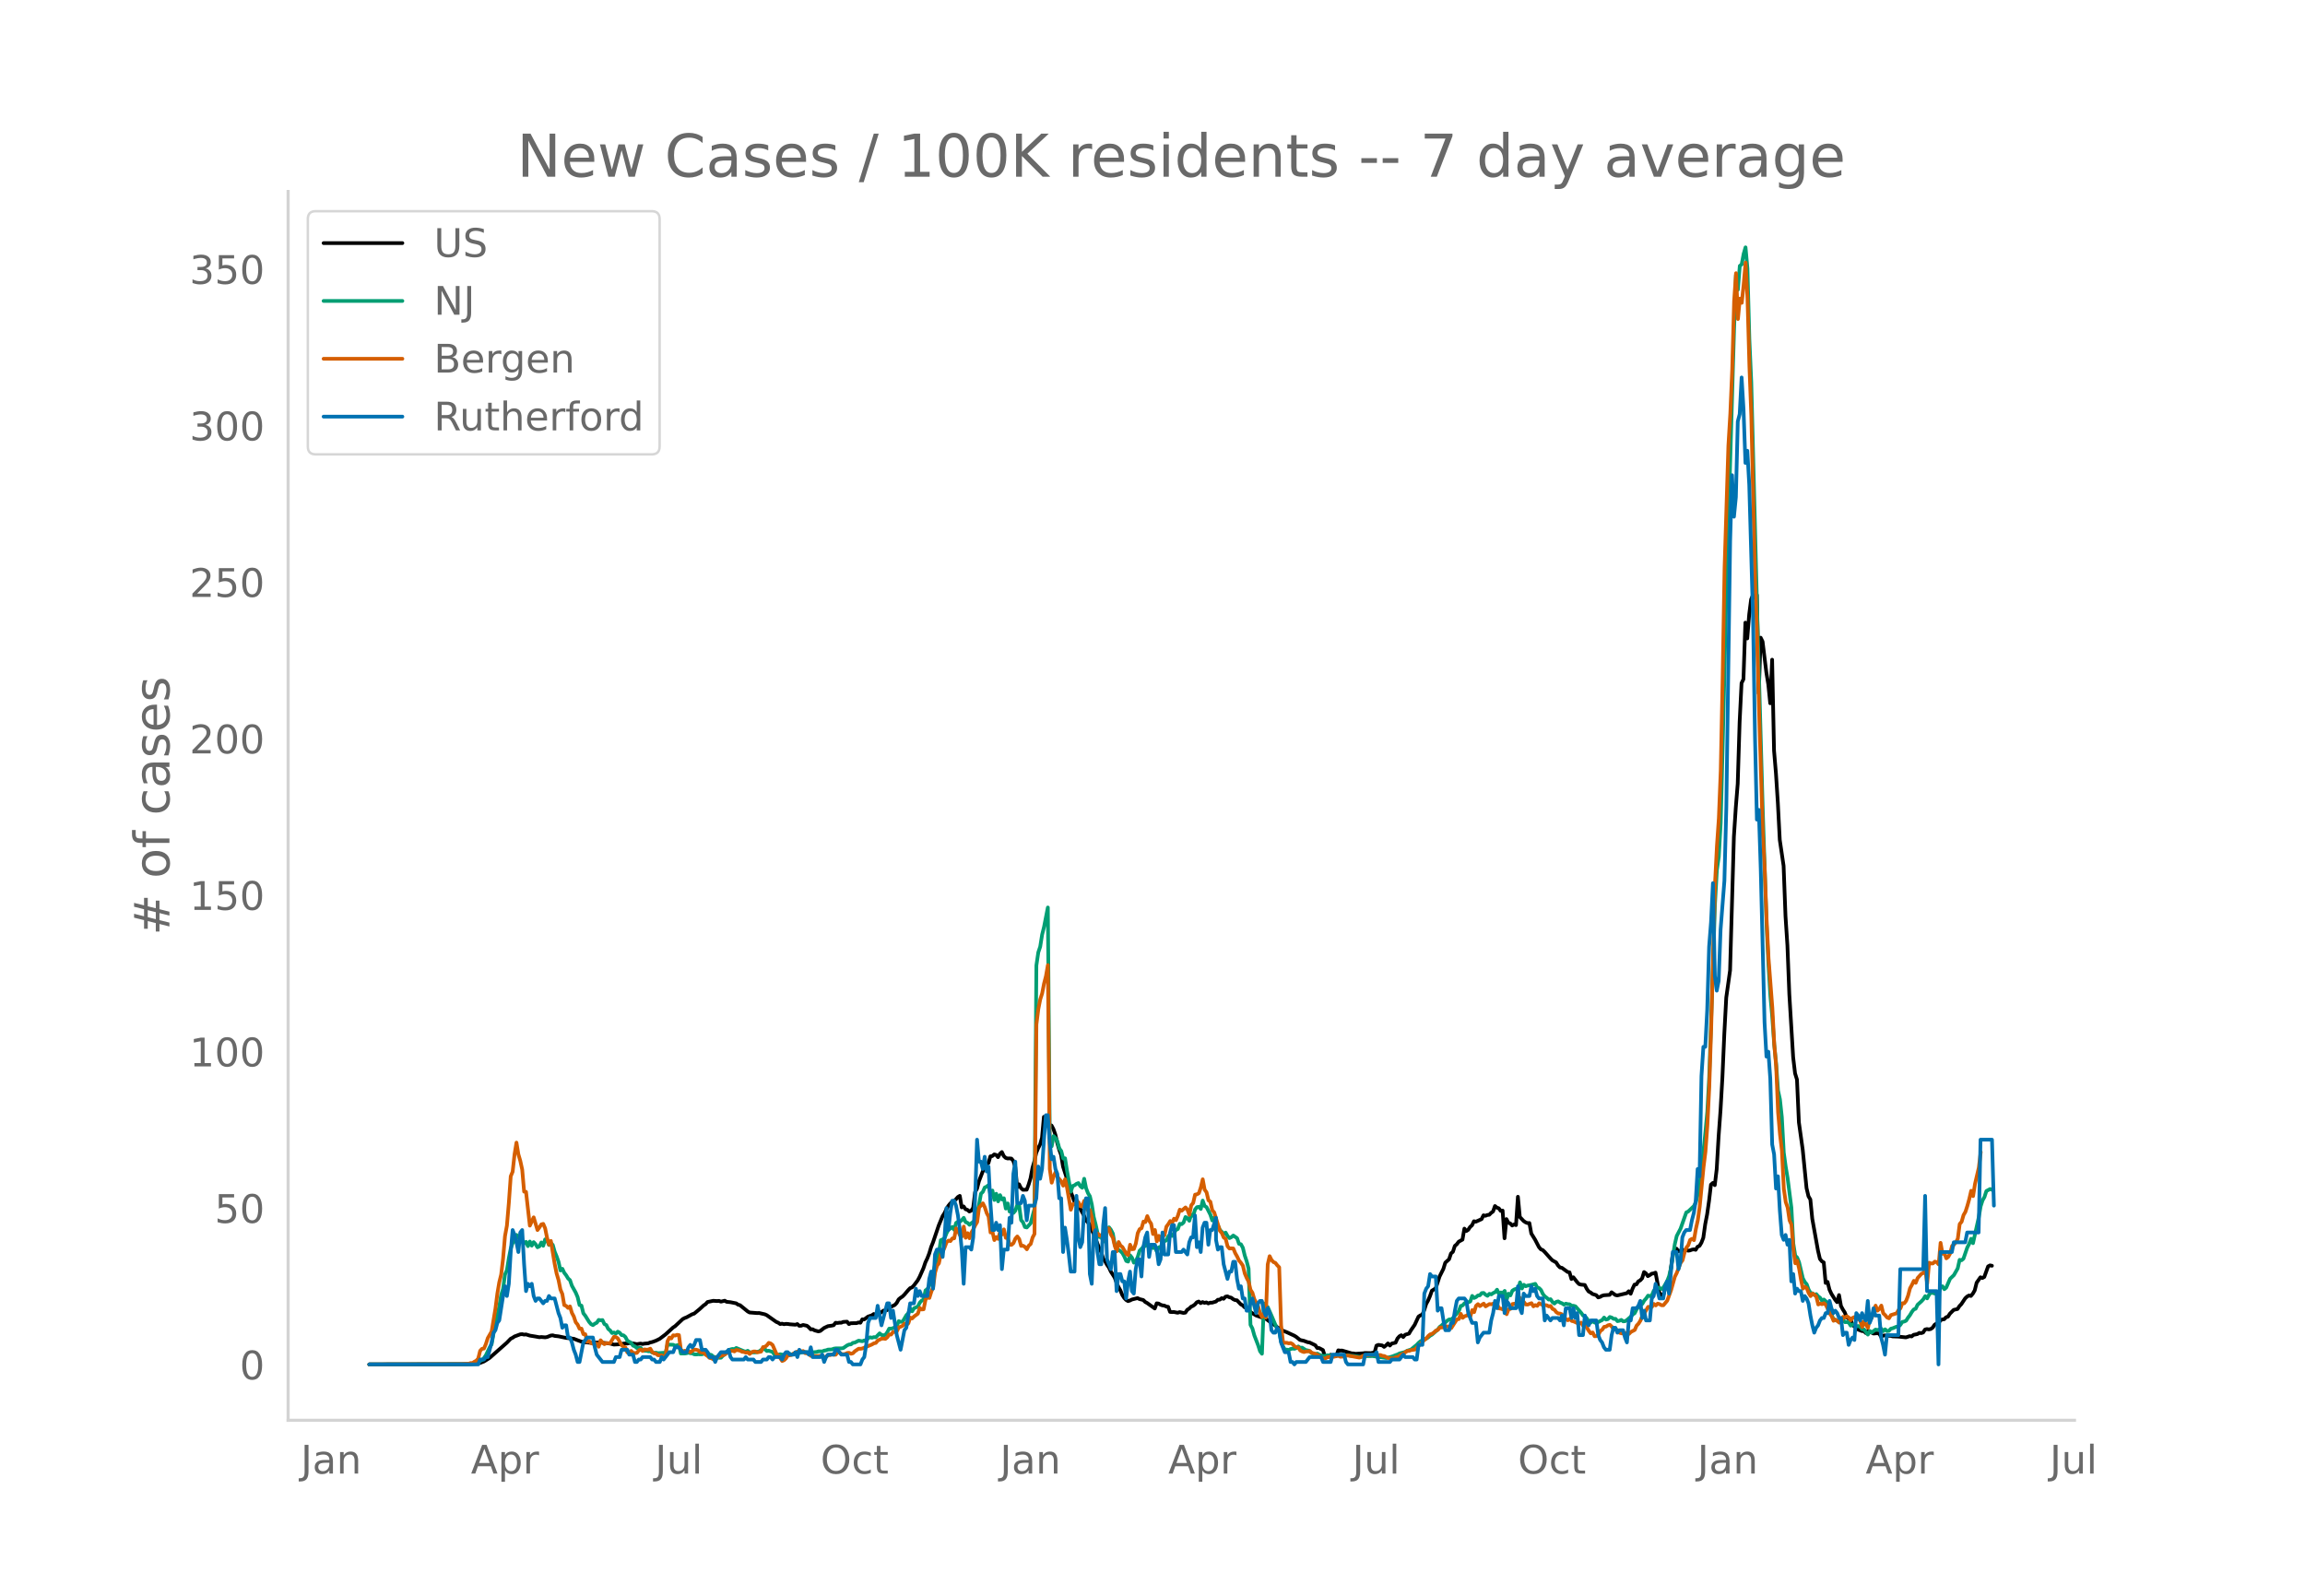<svg height="864" viewBox="0 0 936 648" width="1248" xmlns="http://www.w3.org/2000/svg" xmlns:xlink="http://www.w3.org/1999/xlink"><defs><style>*{stroke-linecap:butt;stroke-linejoin:round}</style></defs><g id="figure_1"><path d="M0 648h936V0H0z" style="fill:#fff" id="patch_1"/><g id="axes_1"><path d="M117 576.72h725.4V77.76H117z" style="fill:none" id="patch_2"/><path clip-path="url(#p1e37d0f774)" d="m149.973 554.04 39.567-.08 3.88-.19 1.55-.323 1.552-.604 1.552-.96.776-.5 6.982-6.169 1.552-1.606.776-.392.776-.523 2.327-.868.776-.064.776.187.776-.085 1.551.487 2.328.378 1.551.284.776-.09 1.552.131.776-.12 1.551-.621.776-.078.776.232 1.552.174 3.103.648 3.103.338 1.552.605 1.552.562 1.551.264 3.104.3.776-.232.775.073.776-.106 4.655.49 1.552.417 2.327-.137 1.552-.26.776-.069.776.05.775-.23 1.552.16 1.552.314 1.551-.246.776.178.776-.156 1.552-.134.776-.337.775-.155 1.552-.564 1.552-.771 2.327-1.763 3.104-2.833.775-.5 3.104-2.894.775-.426.776-.291 2.328-1.272.776-.24 2.327-1.927 1.552-1.425.776-.492.775-.874 2.328-.492 1.552.11.775-.076.776.314 1.552-.383.776.445 1.551.16 2.328.467.776.55.776.19 3.103 2.53.776.44 3.103.243.776-.03 2.327.532.776.351 3.88 2.74.775.316.776.542.776-.16.776.225.775-.128.776.023.776.137 2.328.179.775-.27.776.713.776-.043.776-.307 1.552.32.775.627.776.836.776-.05.776.462 1.552.425.775-.185 1.552-1.217 1.552-.73 1.551-.223.776-.166.776-1 .776.101.776-.126.775.006.776-.315 1.552-.1.776.972.776-.349 2.327-.04.776-.28.776.123.776-1.386.775.046 1.552-1.157 1.552-.512.776-.538.775.797.776-.638 1.552-.875.776-.636 1.551-.233.776-.964 2.328-1.127.775-.82.776-1.428.776-.655.776-.509.776-.763 1.551-1.836.776-.806.776-.311.776-.801 1.552-2.07.775-1.448 1.552-3.52.776-2.31.776-1.616.776-2.016.775-2.618.776-1.926 2.328-6.864 1.551-3.755.776-1.21.776-1.627.776-1.32.776-.96.776-.715.775-.31.776-.722.776-.898.776-.46.776 4.676.776-.386.775 1.135.776.259.776.662.776-.353.776-1.139.775-6.347.776-1.413.776-3.004 2.328-5.983.775-1.026.776-.414.776-2.719.776-.1.776-.681.776.201.775.916.776-1.389.776-.69.776 1.622.776.754.776.238.775-.035.776.084.776.944.776 2.445.776 8.313.776-1.27.775 1.539.776.692 1.552-.032.776-2.075.776-2.563.775-4.135.776-2.75.776-3.474.776-1.88.776-1.495.775-2.728.776-8.494.776 2.196.776-.36.776 1.411.776.279.775 1.474.776 2.257.776 3.37.776 2.752.776 2.113.776 4.713 1.551 4.806 1.552 5.384.776 1.896.776 2.236.775-.854.776 2.008.776 1.644 1.552 2.836.776 1.888 1.551 1.693 3.88 9.707.775 1.467.776 2.704.776 1.043.776 1.395.776 1.106.775 1.653 1.552 2.423.776 2.086.776 1.762.775 1.373.776 1.872.776 1.196.776.826.776.476.776-.232.775-.408 2.328-.577.776.39 1.551.39.776.79.776.419 3.103 2.22.776-2.091.776.096.776.466.776.27.776.085.775.39.776.114.776 2.066.776.076.776-.04 1.551.301.776-.27 1.552.346.776-.122.775-1.16.776-.479.776-.767.776-.348.776-.57.776-.887.775-.304.776.662.776-.446.776.327.776-.19.776.425.775-.324.776.015 1.552-.466.776-.719.776-.034.775-.617.776.257.776-.849.776-.147.776.374.776.179.775.602.776.364.776.092 1.552 1.635.776.413.775.806.776.188.776.432.776 1.268 2.327 1.41 2.328.826.776-.144 3.879 2.934.776.404.775.74.776.383 1.552 1.023 1.552.615 1.551.718 1.552.712.776.488 1.551 1.256 1.552.34 1.552.576.776.104 2.327 1.131.776 1.114.776.014 1.551.82.776 2.546 1.552.132.776-.771.775.464.776-.211.776.203.776-2.258.776.12.776-.035 3.879 1.141.776.039.775.15 3.104-.206.776-.126 2.327.06 1.552-.273.776-2.78.775-.303 1.552.219.776.606.776-.628.776-.788.775.87.776-.824 1.552-.353.776-1.704.775-.88.776-.433.776.731.776-.934 1.552-.452.775-1.317 1.552-2.26 1.552-3.338.776-.506.775-.265.776-1.876.776-2.473.776-1.393.776-1.814.776-2.191 1.551-.95 1.552-4.79 1.552-3.101.775-2.527 1.552-1.416.776-2.352.776-.652.776-2.392.775-.65.776-1.053 1.552-.854.776-4.47.776.984.775-.5.776-1.164.776-.676.776-1.636.776.18 2.327-1.045.776-1.55.776.205.776-.325.775-.087.776-.789.776-.556.776-2.216.776.667.776.246.775 1.062.776-.125.776 11.254.776-7.794.776 1.483.776.283.775.84.776-.436.776.268.776-11.511.776 8.212 1.551 1.642.776.519.776.318.776-.022.776 4.254 1.551 2.512 1.552 2.985.776.918.776.316.775.74 2.328 2.615.776.788 1.551.872.776 1.222.776.815.776.142 2.327 1.69.776.155.776 2.711.776-.717 1.552 1.982.775.795.776.21 1.552.14.776 1.543.776 1.103.775.388.776.623 1.552.485.776.912.776-.207.775-.439.776-.234 2.328-.155.775-1.051 1.552 1.116.776.171 3.88-.924.775-.786.776 1.023.776-2.08.775-1.63.776-.084.776-1.226.776-.415.776-.846.776-2.527.775.537.776 1.125.776-.43.776-.568.776-.126.776-.307 1.551 8.163.776.906.776.41.776-3.175 1.551-1.99 1.552-11.594.776-1.851.776-.588.776 1.044.775-.26.776-.538.776.841.776-.654.776.377.775-.1.776-.3.776-.158.776.208.776-1.262.776-.336.775-1.29.776-1.999.776-5.533.776-4.017.776-5.445.776-6.577.775-.707.776.902.776-6.485.776-13.313.776-10.58.776-13.575.775-17.694.776-14.53 1.552-11.044 1.552-54.248.775-11.895.776-9.635.776-25.094.776-15.777.776-1.588.776-22.96.775 6.416.776-9.749.776-6.096.776-1.834.776 1.273.775-1.243.776 39.938.776-22.598.776 1.567 1.552 12.675.775 4.749.776 7.652.776-17.709.776 36.927.776 9.267.776 12.064.775 14.911 1.552 10.55.776 20.48.776 11.866.776 19.884 1.551 25.493.776 6.548.776 2.521.776 17.363 1.551 11.097 1.552 15.59.776 3.31.776 1.332.776 7.844 2.327 12.939.776 3.331.776.982.776.455.775 8.335.776-.42.776 3.133.776 1.685 1.551 2.468.776.945.776-2.885.776 4.4.776 1.46.776 1.2.775 2.013.776.476.776.128.776 2.475 1.552 1.107.775.75 1.552.603.776.021.776.775.776-.795.775.46.776.121.776.438 1.552-.148.776.162.775 1.257.776-.426.776-.097.776.151 1.552.023.775.216 2.328.092 3.103.317 1.552-.506.776.114.775-.645 1.552-.298.776-.495.776.103.776-.254.775-1.204.776-.194.776.145.776-.171.776-.559.776-1.16.775-.498.776-.1.776-1.133.776-.443.776-.062.776-.804.775-.256.776-1.193 1.552-1.551 1.552-.354.775-1.174.776-.812 1.552-2.33.776-.732.775-.445.776.198.776-.93.776-1.344.776-3.115 1.551-2.196.776.293.776-.423 1.552-4.295.776-.409.775.153h0" style="fill:none;stroke:#000;stroke-linecap:round;stroke-width:1.5" id="line2d_1"/><path clip-path="url(#p1e37d0f774)" d="m149.973 554.04 40.343-.094 2.327-.243.776-.18.776-.309.776-.617.776-.286.775-.849.776-1.134 1.552-3.253.776-1.16.776-4.429 2.327-10.897.776-4.743.776-2.512.776-5.79.775-1.76.776-4.816.776-3.945.776-2.288.776-.684.776-2.588.775 1.1.776-.522 1.552 2.883.776-.65.776 1.74.775-1.87.776 1.667.776-1.425.776.84.776 1.247.775-.372.776-1.576.776 1.347.776-2.6.776.333.776 1.928.775-.765.776.748.776 2.77.776 1.867.776 2.187.776 3.549.775-.677.776 1.635.776.998.776 1.278.776.703.776 2.271 1.551 2.784.776 1.832.776 3.23.776.229.776 3.12.775.98 1.552 2.492.776.914.776.413.776-.597.775-.36.776-1.163.776.145.776-.094.776 1.634.776.398.775 1.568.776.617.776 1.068.776-.233.776.445.775-.775.776.436.776.95.776.092.776.697.776 1.483 1.551.879.776 1.157.776.286.776.67 1.551-.071.776.936.776.237.776-.01.776.227.776-.05.775.559.776.135.776-.084.776.21 2.327-.161.776.243.776-3.585 2.328.1.775.374 1.552-.366.776 3.532h1.551l.776-.122.776-.244.776.262.776.019.776.406.775.058.776-.082 1.552.03 1.552-.54.775.017.776.63.776.139.776.756.776.09 1.551.317.776-.039.776-.834.776-.511.776-1.096.776-.55.775-.388.776-.186.776.078.776-.475 1.552.67 1.551.639.776.186.776-.348.776.675 2.327-.033 1.552-.413.776-.576.775-.43.776.184.776.677.776-.11 1.552.496.775 1.137.776.572.776-.513.776-.276.776.178 1.551.23.776-.424.776-.14.776.369 1.552-.546 1.551-.204 1.552-.332 3.103.152 2.328-.188.776-.254 1.551.025.776-.325.776-.125.776-.296 1.551-.052.776-.318.776-.119 2.327-.006.776-.125 1.552-1.091.776-.342.776-.061.775-.613.776-.103 1.552-.795 1.552.246.775-.354.776.407.776-1.399.776-.255.776.17.776-.256.775.086 1.552-1.613.776.668.776.113.776-.143.775-1.071.776-1.478h.776l.776-.186 1.551-.871.776-1.993.776.298.776-.049 1.552-2.655.775-.794.776-1.903.776 1.116.776-1.255 1.552-.672.775-1.58.776-.843.776-.378.776-3.76.776-.551.776-1.41.775-3.993.776-1.271.776-3.128 1.552-4.88.776-5.161.775-.33.776-.508.776-2.022.776-1.41.776-.469.776-.646.775 1.165.776-2.784.776-.509.776-.01.776-.595.776-.959.775 1.773.776.263.776.8.776-.677.776-.499.775-.654 1.552-6.317.776-4.478.776-.763.776-1.778.775-.327.776-.669.776 4.115.776-1.872.776 3.835.776-2.525.775 3.087.776-2.531.776 1.768.776-.503.776 4.189.776-2.087.775 3.326.776-1.302.776 1.823.776-.918.776-2.38.776.393.775 5.836.776.873.776 1.934.776.186 1.552-1.703 1.551-5.85.776-98.834.776-5.33.776-2.318.775-4.871.776-3.107 1.552-7.924.776 93.534.776 3.43.775-4.142.776.791.776 1.341.776 2.887.776 1.042.776 3.034.775-.084.776 4.986 1.552 8.604.776-2.349.776-.278.775-.592.776-.305.776 1.286.776.617.776-3.65.776 3.83.775 2.012.776 1.283.776 3.324.776 5.109.776 2.978.776 3.594.775 1.562.776-.09.776 1.95.776-.873.776-4.209.776-.75.775 1.014.776 1.539.776 4.424.776 2.281.776-.114.775.533.776.777.776 1.402.776 1.797.776.28.776-2.574.775.971.776 2.026.776-.61.776-1.683.776-2.57.776-.734.775-.895.776-.268.776-1.171.776.78.776.35.776.844.775-.265.776 1.707.776-1.711.776-.172 1.552-2.328.775-.297.776-1.615.776-1.053.776.836.776-1.097.776-1.345.775-.36.776-2.13.776.147.776-.673.776-2.22.775.442.776 1.08.776-2.468.776.497.776-2.59.776-.961.775-.143.776.875.776-3.402.776 2.187.776.452 1.551 3.054.776 2.374.776-1.172.776 2.609.776.687.776 1.729 1.551 1.572.776-.495.776 1.386.776.847.776-.385.775-.66 1.552 1.085.776 2.28.776.18.776 1.406.775 3.162.776 2.329.776 2.974.776 22.87.776 1.462.775 2.789 1.552 4.013.776 2.44.776 1.014.776-20.417.775 2.29.776-.855 1.552 3.518 1.552 3.675.775 1.7.776.905.776 4.176.776 2.014.776 1.316.776.008.775.143.776-.4.776-.172.776.086.776-.272.776-.673.775.548.776-.065 1.552 1.026.776.1.776.342.775.789.776.251.776.112.776-.194.776.472 1.551.48.776-.054.776-.21 1.552.052.775-.075.776.182.776-.125.776.039.776.223 1.551-.043 1.552-.313.776.212 1.552.1 2.327.35 1.552-.039 1.551-.229 2.328-.008 2.327.34 3.104.44 2.327-.592 1.552-.597.776-.263.775-.428 2.328-.599.776-.486 1.551-.495 2.328-1.899.776-.848.776-.638 2.327-1.049.776-.509.776-.676.776-.43 2.327-2.064.776-1.061.776-.577.776-.795.775-.464.776-.73.776-.492.776.034.776-.646 2.327-2.743.776-2.095.776-.215.776-.905.776-.393.775.018.776-.343.776-2.24.776.83.776-.36.775-.654.776-.074.776-.891.776-.066.776.712.776.458.775-.818.776.237.776-.554.776-.348.776-.997.776 1.752.775-.642.776.278.776-.906.776 3.627.776-2.484.776.679.775-1.9.776-.502.776-.272.776.83.776-3.443.776 2.5.775-1.529.776.593.776-.263 1.552-.287 1.551-.415.776 1.444.776.282.776.795.776 1.633.775.949.776.566.776.724.776-.154.776 1.151.776.611.775-.703.776-.178.776.491.776.296.776.536.776-.4.775.218.776.043.776.597.776.012.776.217 2.327 2.635.776 1.098.776.382.776.826.776 1.308.775.348.776-.66.776.637.776.223 1.552-.84.775-.374.776-1.016.776.817.776-.184.776-.875.775.25.776.527.776-.018.776.942.776-.161.776-.354.775.59.776-.063.776-.509 1.552-1.347.776-.891.775-.48.776-1.585.776-1.042 1.552-1.196.776-1.329.775-.854.776-1.147.776.202.776-.37.776-1.842.776-.531.775-.773.776.194.776.428.776-.546 1.552-2.676.775-2.003.776-3.294 1.552-9.695.776-3.326 1.551-2.958 2.328-6.593.776-.372 2.327-2.214.776-1.494.776-3.283.776-3.954.775-6.23 1.552-14.962.776-8.375.776-14.14 1.551-45.879.776-24.197.776-13.93.776-5.39.776-13.778.776-29.778 1.551-65.08 3.104-105.47.775-22.101.776 5.95.776-9.683.776-.632.776-4.215.776-2.684.775 8.596.776 28.64.776 17.563 2.327 90.482 2.328 83.048 1.552 46.657.775 16.221.776 12.777.776 8.655.776 11.039.776 7.741.776 10.937.775 3.608.776 7.246.776 14.347.776 5.664.776 4.647 1.551 12.16.776 14.505.776 4.943.776.721.776 1.91 1.551 6.56.776 1.465.776.91.776 2.183.776 1.355.776.133.775.679.776-.337.776.92.776.553.776 1.219.776-.495 1.551 1.478.776 2.713 1.552 3.824 1.551.634.776-.073.776.175.776-.537.776.965.775-.009.776.152.776 1.273.776-.445.776-.16.776.95.775-.206.776.395.776.95.776.094 1.552 2.065.775-1.468.776.605 1.552-1.177.776.188 1.551-.515.776.979.776-.752.776.71.776-.083.776-.875.775-.186 1.552-.64.776-.034.776-.697.775-1.194.776-.16.776-.339.776-1.233.776-1.01.776-1.31.775-1.024.776-.278.776-1.619 1.552-1.394.776-.836.775-1.27.776.906.776-1.466.776-.932 2.327.644.776-.137.776-2.647.776-.385.776 1.192.776-.652 1.551-3.575 1.552-1.488 1.552-2.725.775-3.476.776.168.776-.644 1.552-4.518.775-1.496.776-2.069.776 1.791 2.328-10.43.775-4.542.776-2.414.776-1.361.776-2.417 1.552-.842.775.352h0" style="fill:none;stroke:#009e73;stroke-linecap:round;stroke-width:1.5" id="line2d_2"/><path clip-path="url(#p1e37d0f774)" d="m149.973 554.04 37.24-.097 3.103-.176.776-.272h.775l.776-.546.776-.409.776-.876.776-3.156.776-.798.775-.117.776-1.83.776-2.397 1.552-2.687 1.551-9.291.776-6.096.776-4.597.776-3.136.776-6.525.776-9.096.775-4.246.776-9.115.776-10.927.776-1.87.776-7.05.776-4.753.775 4.753.776 2.648.776 3.545.776 8.96.776.097 1.551 13.712 1.552-3.37 1.552 5.162.775-1.052.776-1.246.776-.214.776 1.791.776 3.857.776 2.727.775-1.461 1.552 9.388.776 3.857.776 2.629.776 3.876.775 1.83.776 4.5.776.312.776.818.776-.604.776 2.63.775 1.46.776 2.337.776.955.776 1.675.776-.039.776 2.24.775.02.776 3.096.776-.292.776.857.776.195 1.551.02.776 1.226.776-2.63.776.877.776.702.776-.41 1.551.04 1.552-2.61.776.097.775.526 1.552 2.766.776.603.776.332.776 2.006.775.194.776-.798.776.798.776.078.776-.078.776-.993.775-.39.776.604.776-.642.776.136.776-.078.776-.35.775 1.304.776.604.776.117.776.643 1.552.039.775.409.776-.02.776-6.077.776-1.538.776.35.776-1.266.775.117.776-.311.776.116.776 5.96.776.76.775-.37.776.312.776-.176.776.526.776-.662.776-.448.775.039.776.195.776.76 1.552.291.776.78.775.525.776.78.776.136.776.448.776-.662.776-.04.775-.506 1.552-.467.776-.331.776-.643h.776l.775-.838h.776l.776.254.776-.604 1.552.292.775.448.776.078.776.312.776-.176.776.682.776-.682.775-.311h.776l.776.35 1.552-.33.775-1.812.776-.098.776-.623.776-.993.776.253.776.623 1.551 3.584.776.545 1.552 2.357.776-.331.775-.76.776-1.246.776.02.776-.234.776-.526 1.551-.76.776.253.776-.292.776-.156.776.838.776.078.775.292.776.72.776-.058.776.214 3.103-.175.776.468.776-.04.776-.681.775-.02.776-.311.776.156h.776l.776-.974.776.117.775.564.776.098.776-.117.776-.39.776-.078.776.39.775-.195.776-.798 1.552-1.052.776.02.776-.137 1.551-.662 1.552-.623.776-.332.776-.467.775-.156.776-.954 1.552-.76.776-.039.776.117.775-.643.776-1.149.776.04.776-1.053.776-.039.775-.253.776-1.539 1.552-.662.776-.915.776.526.775-.604.776-2.357.776.35.776-.798 1.552-1.13.775-2.337.776.624.776-.078.776-3.915.776-.974.776.292.775-2.454.776-1.987.776-5.901.776-2.708.776-1.032.776-3.74.775-.974.776-1.753.776-2.084.776-.662.776.214.776-1.09.775-.04.776-4.05.776 1.07.776 1.734.776.507.776-4.032.775 4.538.776-1.87.776 2.065.776-2.338.776-1.285.775-1.636.776-1.305.776-5.882 1.552-1.734.776 1.578.775 2.376.776 1.48.776 6.408.776-.33.776 3.408.776-1.208.775.74.776-2.882.776 1.11.776-2.104.776 3.448h.776l.775 2.824h.776l.776-.701.776-1.811.776-.877.776 1.052.775 2.785.776-.078.776.487.776.955.776-1.48.776-.643.775-2.65.776-1.46.776-85.077.776-6.252.776-3.896.775-2.434.776-4.032.776-3 .776-4.48.776 82.857.776 5.512.775-2.551.776-1.695.776 1.87 1.552 1.87.776 1.714.775-2.61.776 3.35 1.552 9.037.776-2.24.776-.02.775-1.265.776.506.776 1.617.776-.059.776-2.162.776 2.669.775 1.246.776-.194.776 3.019.776 5.22.776 2.025.776-.72.775.818.776-.215.776 1.91.776-.274.776-4.48.776.254.775 2.454.776 1.227.776 3.37.776 2.162.776-3.76.775 1.461.776.585 1.552 2.726.776.546.776-4.227.775 1.831.776-.097.776-2.22.776-4.208.776-1.616.776-.39.775-2.707.776.214.776-2.415.776 1.909.776 1.149.776 4.207.775-1.636.776 4.616.776-2.24.776 1.87.776-2.357.776.253.775-3.506.776-1.013.776-1.266.776.74.776-1.694.776.604.775-1.773.776-2.493.776.429 1.552-1.325.775.896.776 2.104.776-3.896.776-.915.776-3.39.776-.135.775-.468.776-2.318.776-3.31.776 4.206.776 1.091.776 3.253.775.565.776 3.486.776.838 2.328 7.498.775.896.776 1.831.776.506.776 3.058.776.877.776-.059.775.059.776 1.89.776 1.363.776 1.636.776.935.776 1.13.775 3.194.776 1.81.776 1.462.776 3.35.776 1.188.775 2.63 1.552 2.94.776 2.883.776 1.402.776-1.636.775 1.87.776-21.58.776-3.35.776 1.557.776.838.776.331.775.993.776.78.776 23.548.776 6.933.776.215.776-.02.775.234.776-.136.776.428.776.877.776.428.776.078.775 1.208.776.39.776.252.776-.253h.776l.776-.175.775.74.776.175 1.552.604.776.623 1.551.877.776.039.776-.429.776-.195 1.551-.058.776-.097.776-.254.776-.097.776.41 1.551-.118.776-.35.776-.04 4.655.858.776-.312.776-.487.776.04 1.551-.332 2.328-.156.776.234 1.551-.04.776.332.776.078 1.552.799 2.327.194.776-.506.776-.098 1.551-1.07.776-.312 1.552-1.11h.776l.775-.312 1.552-.214 3.88-3.954.775-.604.776-.955.776-.662.776-.234.775-.545.776-.76.776-.253.776-.974 1.552-.077.775-.468.776.078.776.253.776.448 2.327-3.584.776-.097.776-2.123.776 1.617.776-.643.776-.214.775-.507.776.877.776-2.65.776.819.776-2.571.775-.662.776.798 1.552-1.013.776 1.13 1.551-.954.776.097.776-.253.776.467.776-.272.776 1.714.775.116.776.293.776-.682.776 2.649.776-2.006.776-.156.775-1.967 1.552-.254.776.994.776-3.253.776 1.948.775-.273.776 1.013.776.039 1.552-.565.776 1.285.775-.506.776.312.776-1.072 1.552.819.775-.059.776.078.776.448.776-.175.776 1.188.776.35.775 1.013.776.487.776.059.776.35.776 1.032.776.838.775.487.776-.604.776.877.776.175 1.552.701.775.195.776-.39.776 1.286.776-.448 1.552 2.532.775.993.776-.35.776 1.519.776-.04.776-.583.776-1.52.775-.506.776-1.169.776-.097.776-.526.776-.195.775.74.776 1.091.776-.273.776.994.776.662.776.234 1.551.156.776-.429.776.506.776-.779 1.551-.818.776-1.772.776-.799.776-1.246.776-1.987.776-.915 1.551-2.65 1.552.02.776-1.227.776.623.775-.74.776.215.776.448h.776l1.552-1.85 1.551-4.247 1.552-5.512.776-1.52 1.551-4.09.776-1.012.776-3.02.776-2.103.776-1.013.775-2.181.776-.429.776.546.776-4.577.776-3.487.776-5.59 1.551-16.01.776-6.252.776-10.654.776-15.621.776-23.88 1.551-58.704.776-15.211.776-11.278.776-19.497.776-38.175.775-44.058 1.552-49.589.776-12.972.776-17.977.776-27.775.775-11.355.776 18.62.776-8.297.776 1.714.776-7.557.776-8.785.775 14.628.776 27.502.776 20.315 1.552 67.196.775 21.386.776 29.489 1.552 51.225.776 14.433.776 20.704.775 15.562 1.552 20.237.776 14.823.776 8.881.776 18.679.775 8.94.776 6.622.776 15.524.776 5.336.776 2.24.776 5.2.775 1.754.776 10.167.776 5.512.776-1.071.776 3.233.776 4.616.775 3.506.776-.74.776.526.776 2.025.776 1.227.776-1.032.775.468.776.779.776 3.194.776-.37.776.253.776-.428.775.74.776 1.577.776 1.91.776 1.05.776 1.89.775-.487.776.526.776.72.776-.35.776-2.025.776.272.775-.487.776.546.776 1.07.776-.973.776-.35.776.954.775-.37.776 1.013.776 2.434.776-2.337.776 1.52.776 1.207.775-3.76.776-.37.776-1.986.776-2.922.776 2.026.776-.682.775-1.363.776 3.116.776.74.776.955.776.35.776-1.305 2.327-.72.776-1.325.776-.681.775-2.085.776.02.776-1.032.776-2.065.776-2.98.776-1.402.775-1.636.776.818.776-1.968 1.552-1.714.776-.311.775-1.383.776 5.648.776-8.453.776.312.776-.02.776-.74.775.234.776.915.776-8.764.776 4.44.776-.253.776 2.104.775-.585.776-1.421.776-3.02.776-.545.776-.974.776-1.383.775-6.018.776-.896.776-2.707.776-1.344.776-2.396.775-2.785.776-3.35.776 2.162.776-4.948 1.552-6.622.775-6.31h0" style="fill:none;stroke:#d55e00;stroke-linecap:round;stroke-width:1.5" id="line2d_3"/><path clip-path="url(#p1e37d0f774)" d="M149.973 554.04h44.222l.776-1.984h1.551l.776-.992h.776l1.552-5.952.776-3.968.775-.992.776-2.976.776-.992 1.552-9.92.776-3.968.775 3.968.776-4.96.776-12.896.776-8.929.776 1.984.776 2.977.775 3.968.776-7.937.776-.992.776 13.889.776 10.912.776-2.976.775.992.776-.992.776 4.96.776 1.984.776-.992h.775l1.552 1.984.776-.992h.776l.776-1.984.775.992h1.552l1.552 5.952.776 1.984.775 3.968.776-.992h.776l.776 4.96h.776l.776 1.984.775 2.976.776 1.984.776 2.976h.776l1.552-7.936 1.551-1.984h2.328l.776 3.968.775 2.976 2.328 2.976h4.655l.776-1.984h1.551l.776-2.976h2.328l.775 1.984h1.552l.776 2.976h.776l.776-.992h.775l.776-.992h3.104l.775.992h.776l.776.992h1.552l.776-1.984.775.992 2.328-2.976h1.552l.775-1.984h1.552l1.552 1.984h1.551l.776-1.984.776-.992.776.992.776-.992.775-1.984h1.552l.776 3.968h1.552l.775.992.776 1.984h1.552l.776 1.984.776-1.984 1.551-1.984h2.328l.776-.992.775 2.976.776.992h4.655l.776-.992.776.992h2.327l.776.992h2.328l.775-.992h1.552l.776-.992h.776l.776.992.775-.992h2.328l.776.992.776-1.984.775-.992h.776l.776.992h1.552l.776-.992.775 1.984.776-2.976.776.992h2.328l.775.992.776-2.976.776 3.968h3.103l.776-.992.776 2.976.776-1.984.776-.992h2.327l.776-1.984h.776l1.551 1.984h2.328l.776 2.976h.776l.775.992h3.104l.776-1.984.775-.992.776-4.96.776-8.928.776-1.984h2.327l.776-4.96 1.552 7.936 2.327-8.928h.776l.776 5.952.776-2.976 1.551 9.92 1.552 5.952 1.552-7.936.776-.992 1.551-9.92h1.552l.776-5.952.776 2.976.775-1.984.776 1.984h2.328l.776-6.944.775-2.976.776 6.944.776-13.888.776-1.984h1.552l.775 2.976.776-7.937.776-11.904.776 8.928.776-6.944.776-4.96h.775l.776 1.984.776 3.968.776 5.952.776 7.937.776 13.888.775-14.88h1.552l.776.992.776-4.96.775-15.873.776-23.808.776 8.928h.776l.776 2.976.776-4.96.775 5.952.776-1.984.776 14.88.776 10.912h.776l.776-2.976.775 2.976.776-1.984.776 17.857.776-7.936h1.552l.775-12.897.776 1.984.776-19.84.776-4.96.776 16.864h1.551l.776-2.976.776 1.984.776 7.936.776-5.952h2.327l.776-2.976.776-12.896.776 4.96.775-3.968.776-11.904.776-9.92h.776l.776 10.912.776 6.944.775-.992.776 4.96.776 1.984.776 9.92h.776l.776 21.825.775-9.92.776 4.96.776 5.952.776 6.944h1.552l.775-30.753.776 16.864.776 3.969.776-1.984.776-12.897.776-4.96h.775l.776 30.753.776 3.968.776-19.84.776-1.985.776 8.929.775 4.96h.776l.776-15.873.776-6.944.776 20.833 1.551 3.968.776-6.944h.776l.776 15.872.776-6.944h.775l.776 2.976h.776l.776 6.944.776-6.944.776-3.968.775 7.936.776.992.776-9.92.776-3.968h.776l.776 6.944.775-11.904.776-3.969.776-1.984.776 9.92.776-4.96h1.551l.776 1.985.776 5.952.776-1.984.776-10.913.776 8.929h1.551l.776-8.929.776-2.976h.776l.776 10.913h2.327l.776-.992 1.551 1.984.776-4.96.776-1.985h.776l.776-8.928.776 12.897.775-1.984.776 3.968.776-9.92.776-1.985h.776l.776 8.929.775-5.953h.776l1.552-4.96v8.928l.776 3.969.776-.992h.775l.776 6.944 1.552 5.952.776-2.976h.776l.775-3.968h.776l.776 6.944.776 3.968.776-.992.776 4.96h.775l.776 4.96h.776l.776-2.976.776-1.984 1.551 5.952.776-3.968.776-.992h.776l.776 3.968.775 1.984.776-2.976.776 1.984.776 6.944.776.992h.776l.775-1.984.776.992.776 4.96 1.552 3.968h1.551l.776 3.968h.776l.776.992.776-.992h3.879l1.552-1.984h4.655l.775 1.984h3.104l.775-2.976h4.655l.776 2.976.776.992h6.207l.776-3.968h3.879l.776-.992.775 3.968h4.655l.776-.992h3.103l1.552-1.984.776.992h3.103l.776.992h.776l.776-5.952h1.551l.776-20.832.776-1.984.776-.992.776-4.96.776.992h1.551l.776 13.888.776-.992h.776l.776 4.96.775 3.968h1.552l.776-2.976h.776l.776-4.96.775-3.968.776-.992h2.328l.776.992.775 4.96 1.552 3.968h1.552l.775 7.936.776-1.984 1.552-1.984h2.327l.776-4.96.776-2.976.776-4.96.776 2.976.776-4.96h1.551l.776 6.944.776-4.96.776.992.776 1.984h2.327l.776-8.928.776 8.928.776 1.984.775-7.936.776.992h1.552l.776-3.968.776 1.984.775-.992.776 2.976.776.992h1.552l.775 8.928.776-1.984 1.552 1.984.776-.992h2.327l.776.992.776-1.984.776 3.968.776-6.944h1.551l.776 3.968.776-3.968.776 3.968.776-1.984.775 8.928h1.552l.776-7.936.776 2.976.776.992.775-1.984h2.328l.776 5.952.776 1.984.775.992.776 1.984.776.992h1.552l.775-5.952.776-2.976h.776l.776 1.984.776-.992h1.551l.776 2.976.776 1.984.776-8.928h.776l.776-4.96h1.551l.776-.992.776-1.984.776 6.944.776-2.976.775 3.968h1.552l.776-8.928.776-.992.776-4.96 1.551 5.952h1.552l.776-4.96.776-1.984.775 4.96 1.552-16.864h1.552l.776 6.944.775-2.976.776-9.92.776-1.985.776-.992h1.551l.776-3.968.776-2.976.776-4.96.776-12.896.776 2.976.775-40.672.776-11.904h.776l.776-14.88.776-25.793.776-9.92.775-15.872.776 37.696.776 5.952.776-3.968.776-20.832 1.551-19.84.776-29.76 1.552-108.13.776-26.784.776 16.865.775-7.936.776-30.753.776-2.976.776-14.88.776 12.896.776 21.824.775-4.96.776 13.888 1.552 54.561.776 47.616.775 33.729.776-3.968.776 23.808 1.552 62.497.776 13.888.775-1.984.776 10.912.776 26.784.776 3.968.776 13.888.776-4.96.775 13.888.776 9.92.776 1.984.776-1.984.776 3.969.776-1.985.775 16.865.776-2.976.776 7.936.776-1.984.776.992h.776l.775 3.968.776-1.984.776.992.776 1.984.776 4.96.776 3.968.775 2.976.776-1.984.776-.992.776-1.984.776-.992h.776l.775-1.984h.776l.776-4.96.776 2.976.776 1.984.775-.992.776.992.776 1.984h.776l.776 6.944.776-.992h.775l.776 4.96.776-1.984.776-.992.776.992.776-10.912.775.992.776 1.984.776-2.976.776 1.984.776.992.776-7.936.775 8.928.776-1.984.776-3.968.776 2.976h1.552l.775 8.928.776 2.976.776 3.968.776-7.936h4.655l.776-26.784h9.31l.775-29.76.776 38.688h3.88l.775 29.76.776-45.632h4.655l.776-3.968h4.655l.776-3.969h4.655l.775-37.696h4.655l.776 26.784h0" style="fill:none;stroke:#0072b2;stroke-linecap:round;stroke-width:1.5" id="line2d_4"/><path d="M117 576.72V77.76" style="fill:none;stroke:#d3d3d3;stroke-linecap:square;stroke-linejoin:miter;stroke-width:1.25" id="patch_3"/><path d="M117 576.72h725.4" style="fill:none;stroke:#d3d3d3;stroke-linecap:square;stroke-linejoin:miter;stroke-width:1.25" id="patch_4"/><g id="matplotlib.axis_1"><g id="xtick_1"><g style="fill:#696969" transform="matrix(.16 0 0 -.16 122.124 598.378)" id="text_1"><defs><path d="M9.813 72.906h9.859V5.078q0-13.187-5-19.14-5-5.954-16.094-5.954h-3.75v8.297h3.078q6.531 0 9.219 3.672Q9.813-4.39 9.813 5.078z" id="DejaVuSans-74"/><path d="M34.281 27.484q-10.89 0-15.093-2.484-4.204-2.484-4.204-8.5 0-4.781 3.157-7.594 3.156-2.797 8.562-2.797 7.485 0 12 5.297 4.516 5.297 4.516 14.078v2zm17.922 3.72V0H43.22v8.297Q40.14 3.328 35.547.953q-4.594-2.375-11.234-2.375-8.391 0-13.36 4.719Q6 8.016 6 15.922q0 9.219 6.172 13.906 6.187 4.688 18.437 4.688h12.61v.89q0 6.203-4.078 9.594-4.078 3.39-11.453 3.39-4.688 0-9.141-1.124-4.438-1.125-8.531-3.375v8.312q4.921 1.906 9.562 2.844 4.64.953 9.031.953 11.875 0 17.735-6.156 5.86-6.14 5.86-18.64z" id="DejaVuSans-97"/><path d="M54.89 33.016V0h-8.984v32.719q0 7.765-3.031 11.61-3.031 3.858-9.078 3.858-7.281 0-11.484-4.64-4.204-4.625-4.204-12.64V0H9.08v54.688h9.03v-8.5q3.235 4.937 7.594 7.374Q30.078 56 35.797 56q9.422 0 14.25-5.828 4.844-5.828 4.844-17.156z" id="DejaVuSans-110"/></defs><use xlink:href="#DejaVuSans-74"/><use x="29.492" xlink:href="#DejaVuSans-97"/><use x="90.771" xlink:href="#DejaVuSans-110"/></g></g><g id="xtick_2"><g style="fill:#696969" transform="matrix(.16 0 0 -.16 191.217 598.378)" id="text_2"><defs><path d="M34.188 63.188 20.797 26.906h26.812zm-5.579 9.718h11.188L67.578 0h-10.25l-6.64 18.703h-32.86L11.188 0H.78z" id="DejaVuSans-65"/><path d="M18.11 8.203v-29H9.077v75.484h9.031v-8.296q2.844 4.875 7.157 7.234Q29.594 56 35.594 56q9.968 0 16.187-7.906 6.235-7.907 6.235-20.797T51.78 6.484q-6.218-7.906-16.187-7.906-6 0-10.328 2.375-4.313 2.375-7.157 7.25zm30.578 19.094q0 9.906-4.079 15.547-4.078 5.64-11.203 5.64-7.14 0-11.218-5.64-4.079-5.64-4.079-15.547 0-9.906 4.078-15.547 4.079-5.64 11.22-5.64 7.124 0 11.202 5.64t4.078 15.547z" id="DejaVuSans-112"/><path d="M41.11 46.297q-1.516.875-3.297 1.281Q36.03 48 33.89 48q-7.625 0-11.703-4.953-4.079-4.953-4.079-14.234V0H9.08v54.688h9.03v-8.5q2.844 4.984 7.375 7.39Q30.031 56 36.531 56q.922 0 2.047-.125 1.125-.11 2.484-.36z" id="DejaVuSans-114"/></defs><use xlink:href="#DejaVuSans-65"/><use x="68.408" xlink:href="#DejaVuSans-112"/><use x="131.885" xlink:href="#DejaVuSans-114"/></g></g><g id="xtick_3"><g style="fill:#696969" transform="matrix(.16 0 0 -.16 266.005 598.378)" id="text_3"><defs><path d="M8.5 21.578v33.11h8.984V21.922q0-7.766 3.016-11.656 3.031-3.875 9.094-3.875 7.265 0 11.484 4.64 4.234 4.64 4.234 12.656v31h8.985V0h-8.984v8.406Q42.047 3.422 37.718 1q-4.313-2.422-10.032-2.422-9.421 0-14.312 5.86Q8.5 10.296 8.5 21.578zM31.11 56z" id="DejaVuSans-117"/><path d="M9.422 75.984h8.984V0H9.422z" id="DejaVuSans-108"/></defs><use xlink:href="#DejaVuSans-74"/><use x="29.492" xlink:href="#DejaVuSans-117"/><use x="92.871" xlink:href="#DejaVuSans-108"/></g></g><g id="xtick_4"><g style="fill:#696969" transform="matrix(.16 0 0 -.16 333.2 598.378)" id="text_4"><defs><path d="M39.406 66.219q-10.75 0-17.078-8.016-6.312-8-6.312-21.828 0-13.766 6.312-21.781 6.328-8 17.078-8 10.735 0 17.016 8 6.281 8.015 6.281 21.781 0 13.828-6.281 21.828-6.281 8.016-17.016 8.016zm0 8q15.328 0 24.5-10.281 9.188-10.282 9.188-27.563 0-17.234-9.188-27.516-9.172-10.28-24.5-10.28-15.375 0-24.593 10.25-9.204 10.265-9.204 27.546t9.204 27.563q9.218 10.28 24.593 10.28z" id="DejaVuSans-79"/><path d="M48.781 52.594v-8.407q-3.812 2.11-7.64 3.157-3.828 1.047-7.735 1.047-8.75 0-13.593-5.547-4.829-5.532-4.829-15.547 0-10.016 4.829-15.563 4.843-5.53 13.593-5.53 3.907 0 7.735 1.046 3.828 1.047 7.64 3.156V2.094Q45.016.344 40.984-.531q-4.015-.89-8.562-.89-12.36 0-19.64 7.765-7.266 7.765-7.266 20.953 0 13.375 7.343 21.031Q20.22 56 33.016 56q4.14 0 8.093-.86 3.953-.843 7.672-2.546z" id="DejaVuSans-99"/><path d="M18.313 70.219V54.688h18.5v-6.985h-18.5V18.016q0-6.688 1.828-8.594 1.828-1.906 7.453-1.906h9.218V0h-9.218q-10.407 0-14.36 3.875-3.953 3.89-3.953 14.14v29.688H2.687v6.984h6.594V70.22z" id="DejaVuSans-116"/></defs><use xlink:href="#DejaVuSans-79"/><use x="78.711" xlink:href="#DejaVuSans-99"/><use x="133.691" xlink:href="#DejaVuSans-116"/></g></g><g id="xtick_5"><g style="fill:#696969" transform="matrix(.16 0 0 -.16 406.077 598.378)" id="text_5"><use xlink:href="#DejaVuSans-74"/><use x="29.492" xlink:href="#DejaVuSans-97"/><use x="90.771" xlink:href="#DejaVuSans-110"/></g></g><g id="xtick_6"><g style="fill:#696969" transform="matrix(.16 0 0 -.16 474.394 598.378)" id="text_6"><use xlink:href="#DejaVuSans-65"/><use x="68.408" xlink:href="#DejaVuSans-112"/><use x="131.885" xlink:href="#DejaVuSans-114"/></g></g><g id="xtick_7"><g style="fill:#696969" transform="matrix(.16 0 0 -.16 549.182 598.378)" id="text_7"><use xlink:href="#DejaVuSans-74"/><use x="29.492" xlink:href="#DejaVuSans-117"/><use x="92.871" xlink:href="#DejaVuSans-108"/></g></g><g id="xtick_8"><g style="fill:#696969" transform="matrix(.16 0 0 -.16 616.378 598.378)" id="text_8"><use xlink:href="#DejaVuSans-79"/><use x="78.711" xlink:href="#DejaVuSans-99"/><use x="133.691" xlink:href="#DejaVuSans-116"/></g></g><g id="xtick_9"><g style="fill:#696969" transform="matrix(.16 0 0 -.16 689.255 598.378)" id="text_9"><use xlink:href="#DejaVuSans-74"/><use x="29.492" xlink:href="#DejaVuSans-97"/><use x="90.771" xlink:href="#DejaVuSans-110"/></g></g><g id="xtick_10"><g style="fill:#696969" transform="matrix(.16 0 0 -.16 757.572 598.378)" id="text_10"><use xlink:href="#DejaVuSans-65"/><use x="68.408" xlink:href="#DejaVuSans-112"/><use x="131.885" xlink:href="#DejaVuSans-114"/></g></g><g id="xtick_11"><g style="fill:#696969" transform="matrix(.16 0 0 -.16 832.36 598.378)" id="text_11"><use xlink:href="#DejaVuSans-74"/><use x="29.492" xlink:href="#DejaVuSans-117"/><use x="92.871" xlink:href="#DejaVuSans-108"/></g></g></g><g id="matplotlib.axis_2"><g id="ytick_1"><g style="fill:#696969" transform="matrix(.16 0 0 -.16 97.32 560.119)" id="text_12"><defs><path d="M31.781 66.406q-7.61 0-11.453-7.5Q16.5 51.422 16.5 36.375q0-14.984 3.828-22.484 3.844-7.5 11.453-7.5 7.672 0 11.5 7.5 3.844 7.5 3.844 22.484 0 15.047-3.844 22.531-3.828 7.5-11.5 7.5zm0 7.813q12.266 0 18.735-9.703 6.468-9.688 6.468-28.141 0-18.406-6.468-28.11-6.47-9.687-18.735-9.687-12.25 0-18.718 9.688-6.47 9.703-6.47 28.109 0 18.453 6.47 28.14Q19.53 74.22 31.78 74.22z" id="DejaVuSans-48"/></defs><use xlink:href="#DejaVuSans-48"/></g></g><g id="ytick_2"><g style="fill:#696969" transform="matrix(.16 0 0 -.16 87.14 496.57)" id="text_13"><defs><path d="M10.797 72.906h38.719v-8.312H19.828v-17.86q2.14.735 4.281 1.094 2.157.36 4.313.36 12.203 0 19.328-6.688 7.14-6.688 7.14-18.11 0-11.765-7.328-18.296-7.328-6.516-20.656-6.516-4.593 0-9.36.781-4.75.782-9.827 2.344v9.922q4.39-2.39 9.078-3.563 4.687-1.171 9.906-1.171 8.453 0 13.375 4.437 4.938 4.438 4.938 12.063 0 7.609-4.938 12.047-4.922 4.453-13.375 4.453-3.953 0-7.89-.875-3.922-.875-8.016-2.735z" id="DejaVuSans-53"/></defs><use xlink:href="#DejaVuSans-53"/><use x="63.623" xlink:href="#DejaVuSans-48"/></g></g><g id="ytick_3"><g style="fill:#696969" transform="matrix(.16 0 0 -.16 76.96 433.021)" id="text_14"><defs><path d="M12.406 8.297h16.11v55.625l-17.532-3.516v8.985l17.438 3.515h9.86V8.296H54.39V0H12.406z" id="DejaVuSans-49"/></defs><use xlink:href="#DejaVuSans-49"/><use x="63.623" xlink:href="#DejaVuSans-48"/><use x="127.246" xlink:href="#DejaVuSans-48"/></g></g><g id="ytick_4"><g style="fill:#696969" transform="matrix(.16 0 0 -.16 76.96 369.473)" id="text_15"><use xlink:href="#DejaVuSans-49"/><use x="63.623" xlink:href="#DejaVuSans-53"/><use x="127.246" xlink:href="#DejaVuSans-48"/></g></g><g id="ytick_5"><g style="fill:#696969" transform="matrix(.16 0 0 -.16 76.96 305.924)" id="text_16"><defs><path d="M19.188 8.297h34.421V0H7.33v8.297q5.609 5.812 15.296 15.594 9.703 9.797 12.188 12.64 4.734 5.313 6.609 9 1.89 3.688 1.89 7.25 0 5.813-4.078 9.469-4.078 3.672-10.625 3.672-4.64 0-9.797-1.61-5.14-1.609-11-4.89v9.969Q13.767 71.78 18.938 73q5.188 1.219 9.485 1.219 11.328 0 18.062-5.672 6.735-5.656 6.735-15.125 0-4.5-1.688-8.531-1.672-4.016-6.125-9.485-1.218-1.422-7.765-8.187-6.532-6.766-18.453-18.922z" id="DejaVuSans-50"/></defs><use xlink:href="#DejaVuSans-50"/><use x="63.623" xlink:href="#DejaVuSans-48"/><use x="127.246" xlink:href="#DejaVuSans-48"/></g></g><g id="ytick_6"><g style="fill:#696969" transform="matrix(.16 0 0 -.16 76.96 242.376)" id="text_17"><use xlink:href="#DejaVuSans-50"/><use x="63.623" xlink:href="#DejaVuSans-53"/><use x="127.246" xlink:href="#DejaVuSans-48"/></g></g><g id="ytick_7"><g style="fill:#696969" transform="matrix(.16 0 0 -.16 76.96 178.827)" id="text_18"><defs><path d="M40.578 39.313Q47.656 37.797 51.625 33q3.984-4.781 3.984-11.813 0-10.78-7.422-16.703-7.421-5.906-21.093-5.906-4.578 0-9.438.906-4.86.907-10.031 2.72v9.515q4.094-2.39 8.969-3.61 4.89-1.218 10.218-1.218 9.266 0 14.125 3.656 4.86 3.656 4.86 10.64 0 6.454-4.516 10.079-4.515 3.64-12.562 3.64h-8.5v8.11h8.89q7.266 0 11.125 2.906 3.86 2.906 3.86 8.375 0 5.61-3.985 8.61-3.968 3.015-11.39 3.015-4.063 0-8.703-.89-4.641-.876-10.203-2.72v8.782q5.624 1.562 10.53 2.344 4.907.78 9.25.78 11.235 0 17.766-5.109 6.547-5.093 6.547-13.78 0-6.063-3.468-10.235-3.47-4.172-9.86-5.782z" id="DejaVuSans-51"/></defs><use xlink:href="#DejaVuSans-51"/><use x="63.623" xlink:href="#DejaVuSans-48"/><use x="127.246" xlink:href="#DejaVuSans-48"/></g></g><g id="ytick_8"><g style="fill:#696969" transform="matrix(.16 0 0 -.16 76.96 115.278)" id="text_19"><use xlink:href="#DejaVuSans-51"/><use x="63.623" xlink:href="#DejaVuSans-53"/><use x="127.246" xlink:href="#DejaVuSans-48"/></g></g><g style="fill:#696969" transform="matrix(0 -.2 -.2 0 68.8 379.813)" id="text_20"><defs><path d="M51.125 44H36.922l-4.11-16.313h14.313zm-7.328 27.781-5.078-20.265h14.265L58.11 71.78h7.813L60.89 51.516h15.234V44h-17.14l-4-16.313h15.53V20.22H53.079L48 0h-7.813l5.032 20.219H30.906L25.875 0h-7.86l5.079 20.219H7.719v7.468h17.187L29 44H13.281v7.516h17.625l4.985 20.265z" id="DejaVuSans-35"/><path d="M30.61 48.39q-7.22 0-11.422-5.64-4.204-5.64-4.204-15.453 0-9.813 4.172-15.453 4.188-5.64 11.453-5.64 7.188 0 11.375 5.655 4.203 5.672 4.203 15.438 0 9.719-4.203 15.406-4.187 5.688-11.375 5.688zm0 7.61q11.718 0 18.406-7.625 6.703-7.61 6.703-21.078 0-13.422-6.703-21.078-6.688-7.64-18.407-7.64-11.765 0-18.437 7.64-6.656 7.656-6.656 21.078 0 13.469 6.656 21.078Q18.844 56 30.609 56z" id="DejaVuSans-111"/><path d="M37.11 75.984V68.5h-8.594q-4.828 0-6.72-1.953-1.874-1.953-1.874-7.031v-4.828h14.797v-6.985H19.922V0H10.89v47.703H2.297v6.984h8.594V58.5q0 9.125 4.25 13.297 4.25 4.187 13.468 4.187z" id="DejaVuSans-102"/><path d="M44.281 53.078v-8.5q-3.797 1.953-7.906 2.922-4.094.984-8.5.984-6.688 0-10.031-2.047-3.344-2.046-3.344-6.156 0-3.125 2.39-4.906 2.391-1.781 9.626-3.39l3.078-.688q9.562-2.047 13.593-5.781 4.032-3.735 4.032-10.422 0-7.625-6.032-12.078-6.03-4.438-16.578-4.438-4.39 0-9.156.86Q10.688.296 5.422 2v9.281q4.984-2.594 9.812-3.89 4.829-1.282 9.579-1.282 6.343 0 9.75 2.172 3.421 2.172 3.421 6.125 0 3.656-2.468 5.61-2.453 1.953-10.813 3.765l-3.125.735q-8.344 1.75-12.062 5.39-3.704 3.64-3.704 9.985 0 7.718 5.47 11.906Q16.75 56 26.811 56q4.97 0 9.36-.734 4.406-.72 8.11-2.188z" id="DejaVuSans-115"/><path d="M56.203 29.594v-4.39H14.891q.593-9.282 5.593-14.142 5-4.859 13.938-4.859 5.172 0 10.031 1.266 4.86 1.265 9.656 3.812v-8.5Q49.266.734 44.187-.344 39.11-1.422 33.892-1.422q-13.094 0-20.735 7.61-7.64 7.625-7.64 20.625 0 13.421 7.25 21.296Q20.016 56 32.328 56q11.031 0 17.453-7.11 6.422-7.093 6.422-19.296zm-8.984 2.64q-.094 7.36-4.125 11.75-4.032 4.407-10.672 4.407-7.516 0-12.031-4.25-4.516-4.25-5.203-11.97z" id="DejaVuSans-101"/></defs><use xlink:href="#DejaVuSans-35"/><use x="83.789" xlink:href="#DejaVuSans-32"/><use x="115.576" xlink:href="#DejaVuSans-111"/><use x="176.758" xlink:href="#DejaVuSans-102"/><use x="211.963" xlink:href="#DejaVuSans-32"/><use x="243.75" xlink:href="#DejaVuSans-99"/><use x="298.73" xlink:href="#DejaVuSans-97"/><use x="360.01" xlink:href="#DejaVuSans-115"/><use x="412.109" xlink:href="#DejaVuSans-101"/><use x="473.633" xlink:href="#DejaVuSans-115"/></g></g><g style="fill:#696969" transform="matrix(.24 0 0 -.24 209.887 71.76)" id="text_21"><defs><path d="M9.813 72.906h13.28l32.329-60.984v60.984h9.562V0h-13.28L19.39 60.984V0H9.813z" id="DejaVuSans-78"/><path d="M4.203 54.688h8.985l11.234-42.672 11.172 42.672h10.593l11.235-42.672 11.187 42.672h8.985L63.28 0H52.688L40.922 44.828 29.109 0H18.5z" id="DejaVuSans-119"/><path d="M64.406 67.281v-10.39q-4.984 4.64-10.625 6.922-5.64 2.296-11.984 2.296-12.5 0-19.14-7.64-6.641-7.64-6.641-22.094 0-14.406 6.64-22.047 6.64-7.64 19.14-7.64 6.345 0 11.985 2.296 5.64 2.297 10.625 6.938V5.609Q59.234 2.094 53.437.33q-5.78-1.75-12.218-1.75-16.563 0-26.094 10.124-9.516 10.14-9.516 27.672 0 17.578 9.516 27.703 9.531 10.14 26.094 10.14 6.531 0 12.312-1.734 5.797-1.734 10.875-5.203z" id="DejaVuSans-67"/><path d="M25.39 72.906h8.297L8.297-9.28H0z" id="DejaVuSans-47"/><path d="M9.813 72.906h9.859V42.094L52.39 72.906h12.703L28.906 38.922 67.672 0H54.688L19.672 35.11V0h-9.86z" id="DejaVuSans-75"/><path d="M9.422 54.688h8.984V0H9.422zm0 21.296h8.984v-11.39H9.422z" id="DejaVuSans-105"/><path d="M45.406 46.39v29.594h8.985V0h-8.985v8.203Q42.578 3.328 38.25.953q-4.313-2.375-10.375-2.375-9.906 0-16.14 7.906-6.22 7.922-6.22 20.813 0 12.89 6.22 20.797Q17.968 56 27.874 56q6.063 0 10.375-2.375 4.328-2.36 7.156-7.234zm-30.61-19.093q0-9.906 4.079-15.547 4.078-5.64 11.203-5.64 7.125 0 11.219 5.64 4.11 5.64 4.11 15.547 0 9.906-4.11 15.547-4.094 5.64-11.219 5.64-7.125 0-11.203-5.64-4.078-5.64-4.078-15.547z" id="DejaVuSans-100"/><path d="M4.89 31.39h26.313v-8H4.891z" id="DejaVuSans-45"/><path d="M8.203 72.906h46.875v-4.203L28.61 0H18.312L43.22 64.594H8.203z" id="DejaVuSans-55"/><path d="M32.172-5.078q-3.797-9.766-7.422-12.735-3.61-2.984-9.656-2.984H7.906v7.516h5.282q3.703 0 5.75 1.765Q21-9.766 23.483-3.219l1.61 4.094-22.11 53.813H12.5l17.094-42.766 17.093 42.766h9.516z" id="DejaVuSans-121"/><path d="M2.984 54.688H12.5L29.594 8.797l17.093 45.89h9.516L35.687 0H23.485z" id="DejaVuSans-118"/><path d="M45.406 27.984q0 9.766-4.031 15.125-4.016 5.375-11.297 5.375-7.219 0-11.25-5.375-4.031-5.359-4.031-15.125 0-9.718 4.031-15.093t11.25-5.375q7.281 0 11.297 5.375 4.031 5.375 4.031 15.093zm8.985-21.203q0-13.953-6.203-20.765Q42-20.797 29.203-20.797q-4.734 0-8.937.703-4.203.703-8.157 2.172v8.735q3.954-2.141 7.813-3.157 3.86-1.031 7.86-1.031 8.843 0 13.234 4.61 4.39 4.609 4.39 13.937v4.453q-2.781-4.844-7.125-7.234Q33.938 0 27.875 0 17.828 0 11.672 7.656q-6.156 7.672-6.156 20.328 0 12.688 6.156 20.344Q17.828 56 27.875 56q6.063 0 10.406-2.39 4.344-2.391 7.125-7.22v8.297h8.985z" id="DejaVuSans-103"/></defs><use xlink:href="#DejaVuSans-78"/><use x="74.805" xlink:href="#DejaVuSans-101"/><use x="136.328" xlink:href="#DejaVuSans-119"/><use x="218.115" xlink:href="#DejaVuSans-32"/><use x="249.902" xlink:href="#DejaVuSans-67"/><use x="319.727" xlink:href="#DejaVuSans-97"/><use x="381.006" xlink:href="#DejaVuSans-115"/><use x="433.105" xlink:href="#DejaVuSans-101"/><use x="494.629" xlink:href="#DejaVuSans-115"/><use x="546.729" xlink:href="#DejaVuSans-32"/><use x="578.516" xlink:href="#DejaVuSans-47"/><use x="612.207" xlink:href="#DejaVuSans-32"/><use x="643.994" xlink:href="#DejaVuSans-49"/><use x="707.617" xlink:href="#DejaVuSans-48"/><use x="771.24" xlink:href="#DejaVuSans-48"/><use x="834.863" xlink:href="#DejaVuSans-75"/><use x="900.439" xlink:href="#DejaVuSans-32"/><use x="932.227" xlink:href="#DejaVuSans-114"/><use x="971.09" xlink:href="#DejaVuSans-101"/><use x="1032.613" xlink:href="#DejaVuSans-115"/><use x="1084.713" xlink:href="#DejaVuSans-105"/><use x="1112.496" xlink:href="#DejaVuSans-100"/><use x="1175.973" xlink:href="#DejaVuSans-101"/><use x="1237.496" xlink:href="#DejaVuSans-110"/><use x="1300.875" xlink:href="#DejaVuSans-116"/><use x="1340.084" xlink:href="#DejaVuSans-115"/><use x="1392.184" xlink:href="#DejaVuSans-32"/><use x="1423.971" xlink:href="#DejaVuSans-45"/><use x="1460.055" xlink:href="#DejaVuSans-45"/><use x="1496.139" xlink:href="#DejaVuSans-32"/><use x="1527.926" xlink:href="#DejaVuSans-55"/><use x="1591.549" xlink:href="#DejaVuSans-32"/><use x="1623.336" xlink:href="#DejaVuSans-100"/><use x="1686.813" xlink:href="#DejaVuSans-97"/><use x="1748.092" xlink:href="#DejaVuSans-121"/><use x="1807.271" xlink:href="#DejaVuSans-32"/><use x="1839.059" xlink:href="#DejaVuSans-97"/><use x="1900.338" xlink:href="#DejaVuSans-118"/><use x="1959.518" xlink:href="#DejaVuSans-101"/><use x="2021.041" xlink:href="#DejaVuSans-114"/><use x="2062.154" xlink:href="#DejaVuSans-97"/><use x="2123.434" xlink:href="#DejaVuSans-103"/><use x="2186.91" xlink:href="#DejaVuSans-101"/></g><g id="legend_1"><path d="M128.2 184.5h136.45q3.2 0 3.2-3.2V88.96q0-3.2-3.2-3.2H128.2q-3.2 0-3.2 3.2v92.34q0 3.2 3.2 3.2z" style="fill:none;opacity:.8;stroke:#ccc;stroke-linejoin:miter" id="patch_5"/><path d="M131.4 98.718h32" style="fill:none;stroke:#000;stroke-linecap:round;stroke-width:1.5" id="line2d_5"/><g style="fill:#696969" transform="matrix(.16 0 0 -.16 176.2 104.317)" id="text_22"><defs><path d="M8.688 72.906h9.921V28.61q0-11.718 4.235-16.875 4.25-5.14 13.781-5.14 9.469 0 13.719 5.14 4.25 5.157 4.25 16.875v44.297H64.5V27.391q0-14.25-7.063-21.532-7.046-7.28-20.812-7.28-13.828 0-20.89 7.28-7.047 7.282-7.047 21.532z" id="DejaVuSans-85"/><path d="M53.516 70.516V60.89q-5.61 2.687-10.594 4-4.984 1.328-9.625 1.328-8.047 0-12.422-3.125t-4.375-8.89q0-4.845 2.906-7.313 2.907-2.453 11.016-3.97l5.953-1.218q11.031-2.11 16.281-7.406 5.25-5.297 5.25-14.172 0-10.61-7.11-16.078-7.093-5.469-20.812-5.469-5.172 0-11.015 1.172Q13.14.922 6.89 3.219v10.156q6-3.36 11.765-5.078 5.766-1.703 11.328-1.703 8.438 0 13.032 3.312 4.593 3.328 4.593 9.485 0 5.359-3.297 8.39-3.296 3.032-10.812 4.547L27.484 33.5q-11.03 2.188-15.968 6.875-4.922 4.688-4.922 13.047 0 9.672 6.812 15.234 6.813 5.563 18.766 5.563 5.14 0 10.453-.938 5.328-.922 10.89-2.765z" id="DejaVuSans-83"/></defs><use xlink:href="#DejaVuSans-85"/><use x="73.193" xlink:href="#DejaVuSans-83"/></g><path d="M131.4 122.203h32" style="fill:none;stroke:#009e73;stroke-linecap:round;stroke-width:1.5" id="line2d_7"/><g style="fill:#696969" transform="matrix(.16 0 0 -.16 176.2 127.802)" id="text_23"><use xlink:href="#DejaVuSans-78"/><use x="74.805" xlink:href="#DejaVuSans-74"/></g><path d="M131.4 145.688h32" style="fill:none;stroke:#d55e00;stroke-linecap:round;stroke-width:1.5" id="line2d_9"/><g style="fill:#696969" transform="matrix(.16 0 0 -.16 176.2 151.287)" id="text_24"><defs><path d="M19.672 34.813V8.108H35.5q7.953 0 11.781 3.297 3.844 3.297 3.844 10.078 0 6.844-3.844 10.078-3.828 3.25-11.781 3.25zm0 29.984V42.828h14.61q7.218 0 10.75 2.703 3.546 2.719 3.546 8.282 0 5.515-3.547 8.25-3.531 2.734-10.75 2.734zm-9.86 8.11h25.204q11.28 0 17.375-4.688Q58.5 63.53 58.5 54.89q0-6.703-3.125-10.657-3.125-3.953-9.188-4.922 7.282-1.562 11.313-6.53 4.031-4.954 4.031-12.376 0-9.765-6.64-15.093Q48.25 0 35.984 0H9.812z" id="DejaVuSans-66"/></defs><use xlink:href="#DejaVuSans-66"/><use x="68.604" xlink:href="#DejaVuSans-101"/><use x="130.127" xlink:href="#DejaVuSans-114"/><use x="169.49" xlink:href="#DejaVuSans-103"/><use x="232.967" xlink:href="#DejaVuSans-101"/><use x="294.49" xlink:href="#DejaVuSans-110"/></g><path d="M131.4 169.173h32" style="fill:none;stroke:#0072b2;stroke-linecap:round;stroke-width:1.5" id="line2d_11"/><g style="fill:#696969" transform="matrix(.16 0 0 -.16 176.2 174.773)" id="text_25"><defs><path d="M44.39 34.188q3.172-1.079 6.172-4.594 3-3.516 6.032-9.672L66.609 0H56l-9.313 18.703q-3.624 7.328-7.015 9.719-3.39 2.39-9.25 2.39h-10.75V0h-9.86v72.906h22.266q12.5 0 18.656-5.234 6.157-5.219 6.157-15.766 0-6.89-3.203-11.437-3.204-4.532-9.297-6.282zM19.673 64.797V38.922h12.406q7.125 0 10.766 3.297 3.64 3.297 3.64 9.687 0 6.39-3.64 9.64-3.64 3.25-10.766 3.25z" id="DejaVuSans-82"/><path d="M54.89 33.016V0h-8.984v32.719q0 7.765-3.031 11.61-3.031 3.858-9.078 3.858-7.281 0-11.484-4.64-4.204-4.625-4.204-12.64V0H9.08v75.984h9.03V46.188q3.235 4.937 7.594 7.374Q30.078 56 35.797 56q9.422 0 14.25-5.828 4.844-5.828 4.844-17.156z" id="DejaVuSans-104"/></defs><use xlink:href="#DejaVuSans-82"/><use x="64.982" xlink:href="#DejaVuSans-117"/><use x="128.361" xlink:href="#DejaVuSans-116"/><use x="167.57" xlink:href="#DejaVuSans-104"/><use x="230.949" xlink:href="#DejaVuSans-101"/><use x="292.473" xlink:href="#DejaVuSans-114"/><use x="333.586" xlink:href="#DejaVuSans-102"/><use x="368.791" xlink:href="#DejaVuSans-111"/><use x="429.973" xlink:href="#DejaVuSans-114"/><use x="469.336" xlink:href="#DejaVuSans-100"/></g></g></g></g><defs><clipPath id="p1e37d0f774"><path d="M117 77.76h725.4v498.96H117z"/></clipPath></defs></svg>